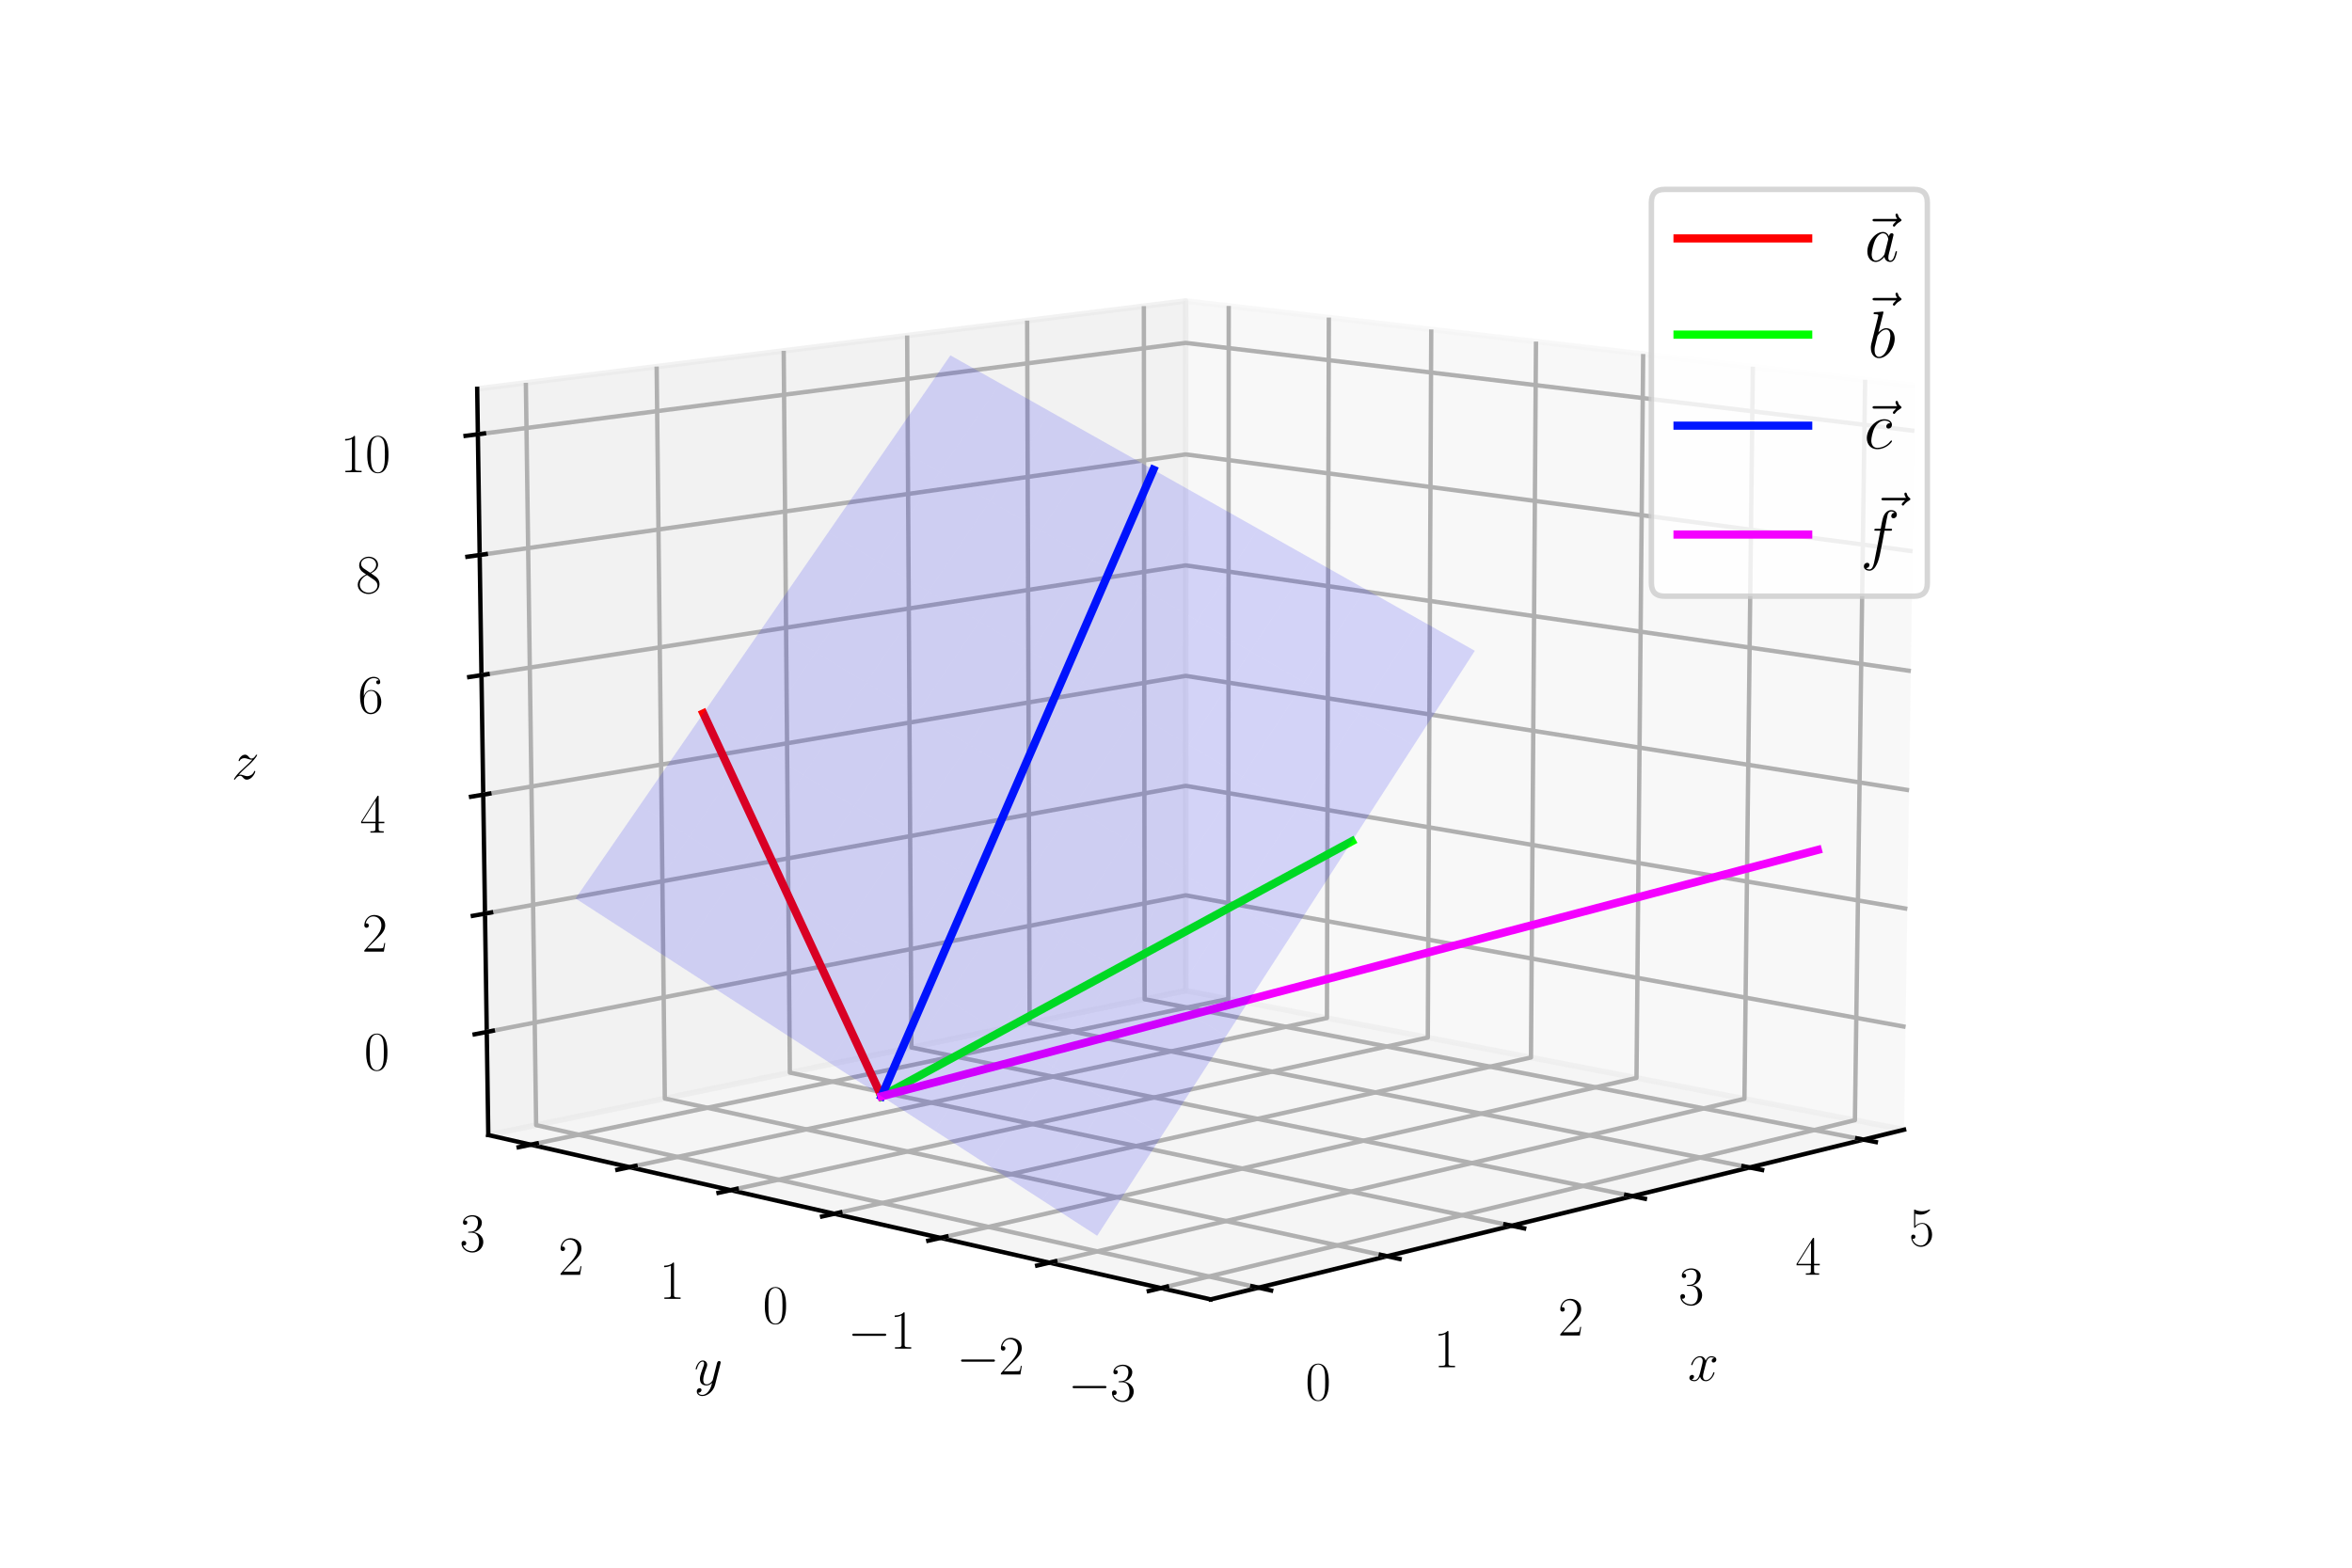 <?xml version="1.0" encoding="utf-8" standalone="no"?>
<!DOCTYPE svg PUBLIC "-//W3C//DTD SVG 1.1//EN"
  "http://www.w3.org/Graphics/SVG/1.1/DTD/svg11.dtd">
<svg xmlns:xlink="http://www.w3.org/1999/xlink" width="432pt" height="288pt" viewBox="0 0 432 288" xmlns="http://www.w3.org/2000/svg" version="1.1">
 <defs>
  <style type="text/css">*{stroke-linejoin: round; stroke-linecap: butt}</style>
 </defs>
 <g id="figure_1">
  <g id="patch_1">
   <path d="M 0 288 
L 432 288 
L 432 0 
L 0 0 
z
" style="fill: #ffffff"/>
  </g>
  <g id="patch_2">
   <path d="M 72 288 
L 360 288 
L 360 0 
L 72 0 
z
" style="fill: #ffffff"/>
  </g>
  <g id="pane3d_1">
   <g id="patch_3">
    <path d="M 349.724 207.533 
L 217.795 182.001 
L 217.765 55.286 
L 351.75 70.832 
" style="fill: #f2f2f2; opacity: 0.5; stroke: #f2f2f2; stroke-linejoin: miter"/>
   </g>
  </g>
  <g id="pane3d_2">
   <g id="patch_4">
    <path d="M 89.686 208.516 
L 217.795 182.001 
L 217.765 55.286 
L 87.649 71.431 
" style="fill: #e6e6e6; opacity: 0.5; stroke: #e6e6e6; stroke-linejoin: miter"/>
   </g>
  </g>
  <g id="pane3d_3">
   <g id="patch_5">
    <path d="M 222.365 238.712 
L 349.724 207.533 
L 217.795 182.001 
L 89.686 208.516 
" style="fill: #ececec; opacity: 0.5; stroke: #ececec; stroke-linejoin: miter"/>
   </g>
  </g>
  <g id="axis3d_1">
   <g id="line2d_1">
    <path d="M 349.724 207.533 
L 222.365 238.712 
" style="fill: none; stroke: #000000; stroke-width: 0.8; stroke-linecap: square"/>
   </g>
   <g id="text_1">
    <!-- $x$ -->
    <g transform="translate(310.007 253.64)scale(0.1 -0.1)">
     <defs>
      <path id="CMMI12-78" d="M 3034 2606 
C 2829 2567 2752 2414 2752 2293 
C 2752 2139 2874 2088 2963 2088 
C 3155 2088 3290 2254 3290 2427 
C 3290 2695 2982 2816 2714 2816 
C 2323 2816 2106 2433 2048 2312 
C 1901 2816 1504 2816 1389 2816 
C 736 2816 390 1980 390 1839 
C 390 1814 416 1782 461 1782 
C 512 1782 525 1820 538 1846 
C 755 2555 1184 2689 1370 2689 
C 1658 2689 1715 2420 1715 2267 
C 1715 2127 1677 1980 1600 1673 
L 1382 798 
C 1286 415 1101 64 762 64 
C 730 64 570 64 435 147 
C 666 192 717 383 717 460 
C 717 588 621 664 499 664 
C 346 664 179 530 179 326 
C 179 57 480 -64 755 -64 
C 1062 -64 1280 179 1414 441 
C 1517 64 1837 -64 2074 -64 
C 2726 -64 3072 773 3072 913 
C 3072 945 3046 971 3008 971 
C 2950 971 2944 939 2925 888 
C 2752 326 2381 64 2093 64 
C 1869 64 1747 230 1747 492 
C 1747 632 1773 734 1875 1156 
L 2099 2024 
C 2195 2408 2413 2689 2707 2689 
C 2720 2689 2899 2689 3034 2606 
z
" transform="scale(0.016)"/>
     </defs>
     <use xlink:href="#CMMI12-78" transform="scale(0.996)"/>
    </g>
   </g>
   <g id="Line3DCollection_1">
    <path d="M 231.157 236.559 
L 98.475 206.697 
L 96.585 70.322 
" style="fill: none; stroke: #b0b0b0; stroke-width: 0.8"/>
    <path d="M 254.762 230.78 
L 122.109 201.805 
L 120.609 67.341 
" style="fill: none; stroke: #b0b0b0; stroke-width: 0.8"/>
    <path d="M 277.642 225.179 
L 145.075 197.052 
L 143.944 64.446 
" style="fill: none; stroke: #b0b0b0; stroke-width: 0.8"/>
    <path d="M 299.831 219.747 
L 167.401 192.431 
L 166.619 61.633 
" style="fill: none; stroke: #b0b0b0; stroke-width: 0.8"/>
    <path d="M 321.36 214.477 
L 189.113 187.937 
L 188.661 58.898 
" style="fill: none; stroke: #b0b0b0; stroke-width: 0.8"/>
    <path d="M 342.257 209.361 
L 210.236 183.565 
L 210.096 56.238 
" style="fill: none; stroke: #b0b0b0; stroke-width: 0.8"/>
   </g>
   <g id="xtick_1">
    <g id="line2d_2">
     <path d="M 230.004 236.299 
L 233.47 237.079 
" style="fill: none; stroke: #000000; stroke-width: 0.8; stroke-linecap: square"/>
    </g>
    <g id="text_2">
     <!-- $\mathdefault{0}$ -->
     <g transform="translate(239.776 257.2)scale(0.1 -0.1)">
      <defs>
       <path id="CMR17-30" d="M 2688 2025 
C 2688 2416 2682 3080 2413 3591 
C 2176 4039 1798 4198 1466 4198 
C 1158 4198 768 4058 525 3597 
C 269 3118 243 2524 243 2025 
C 243 1661 250 1106 448 619 
C 723 -39 1216 -128 1466 -128 
C 1760 -128 2208 -7 2470 600 
C 2662 1042 2688 1559 2688 2025 
z
M 1466 -26 
C 1056 -26 813 325 723 812 
C 653 1188 653 1738 653 2096 
C 653 2588 653 2997 736 3387 
C 858 3929 1216 4096 1466 4096 
C 1728 4096 2067 3923 2189 3400 
C 2272 3036 2278 2607 2278 2096 
C 2278 1680 2278 1169 2202 792 
C 2067 95 1690 -26 1466 -26 
z
" transform="scale(0.016)"/>
      </defs>
      <use xlink:href="#CMR17-30" transform="scale(0.996)"/>
     </g>
    </g>
   </g>
   <g id="xtick_2">
    <g id="line2d_3">
     <path d="M 253.61 230.529 
L 257.071 231.285 
" style="fill: none; stroke: #000000; stroke-width: 0.8; stroke-linecap: square"/>
    </g>
    <g id="text_3">
     <!-- $\mathdefault{1}$ -->
     <g transform="translate(263.333 251.176)scale(0.1 -0.1)">
      <defs>
       <path id="CMR17-31" d="M 1702 4058 
C 1702 4192 1696 4192 1606 4192 
C 1357 3916 979 3827 621 3827 
C 602 3827 570 3827 563 3808 
C 557 3795 557 3782 557 3648 
C 755 3648 1088 3686 1344 3839 
L 1344 461 
C 1344 236 1331 160 781 160 
L 589 160 
L 589 0 
C 896 0 1216 0 1523 0 
C 1830 0 2150 0 2458 0 
L 2458 160 
L 2266 160 
C 1715 160 1702 230 1702 458 
L 1702 4058 
z
" transform="scale(0.016)"/>
      </defs>
      <use xlink:href="#CMR17-31" transform="scale(0.996)"/>
     </g>
    </g>
   </g>
   <g id="xtick_3">
    <g id="line2d_4">
     <path d="M 276.493 224.935 
L 279.947 225.668 
" style="fill: none; stroke: #000000; stroke-width: 0.8; stroke-linecap: square"/>
    </g>
    <g id="text_4">
     <!-- $\mathdefault{2}$ -->
     <g transform="translate(286.164 245.337)scale(0.1 -0.1)">
      <defs>
       <path id="CMR17-32" d="M 2669 989 
L 2554 989 
C 2490 536 2438 459 2413 420 
C 2381 369 1920 369 1830 369 
L 602 369 
C 832 619 1280 1072 1824 1597 
C 2214 1967 2669 2402 2669 3035 
C 2669 3790 2067 4224 1395 4224 
C 691 4224 262 3604 262 3030 
C 262 2780 448 2748 525 2748 
C 589 2748 781 2787 781 3010 
C 781 3207 614 3264 525 3264 
C 486 3264 448 3258 422 3245 
C 544 3790 915 4058 1306 4058 
C 1862 4058 2227 3617 2227 3035 
C 2227 2479 1901 2000 1536 1584 
L 262 146 
L 262 0 
L 2515 0 
L 2669 989 
z
" transform="scale(0.016)"/>
      </defs>
      <use xlink:href="#CMR17-32" transform="scale(0.996)"/>
     </g>
    </g>
   </g>
   <g id="xtick_4">
    <g id="line2d_5">
     <path d="M 298.684 219.511 
L 302.131 220.221 
" style="fill: none; stroke: #000000; stroke-width: 0.8; stroke-linecap: square"/>
    </g>
    <g id="text_5">
     <!-- $\mathdefault{3}$ -->
     <g transform="translate(308.302 239.676)scale(0.1 -0.1)">
      <defs>
       <path id="CMR17-33" d="M 1414 2157 
C 1984 2157 2234 1662 2234 1090 
C 2234 320 1824 25 1453 25 
C 1114 25 563 194 390 693 
C 422 680 454 680 486 680 
C 640 680 755 782 755 948 
C 755 1133 614 1216 486 1216 
C 378 1216 211 1165 211 926 
C 211 335 787 -128 1466 -128 
C 2176 -128 2720 430 2720 1085 
C 2720 1707 2208 2157 1600 2227 
C 2086 2328 2554 2756 2554 3329 
C 2554 3820 2048 4179 1472 4179 
C 890 4179 378 3829 378 3329 
C 378 3110 544 3072 627 3072 
C 762 3072 877 3155 877 3321 
C 877 3486 762 3569 627 3569 
C 602 3569 570 3569 544 3557 
C 730 3959 1235 4032 1459 4032 
C 1683 4032 2106 3925 2106 3320 
C 2106 3143 2080 2828 1862 2550 
C 1670 2304 1453 2304 1242 2284 
C 1210 2284 1062 2269 1037 2269 
C 992 2263 966 2257 966 2208 
C 966 2163 973 2157 1101 2157 
L 1414 2157 
z
" transform="scale(0.016)"/>
      </defs>
      <use xlink:href="#CMR17-33" transform="scale(0.996)"/>
     </g>
    </g>
   </g>
   <g id="xtick_5">
    <g id="line2d_6">
     <path d="M 320.216 214.247 
L 323.653 214.937 
" style="fill: none; stroke: #000000; stroke-width: 0.8; stroke-linecap: square"/>
    </g>
    <g id="text_6">
     <!-- $\mathdefault{4}$ -->
     <g transform="translate(329.777 234.183)scale(0.1 -0.1)">
      <defs>
       <path id="CMR17-34" d="M 2150 4122 
C 2150 4256 2144 4256 2029 4256 
L 128 1254 
L 128 1088 
L 1779 1088 
L 1779 457 
C 1779 224 1766 160 1318 160 
L 1197 160 
L 1197 0 
C 1402 0 1747 0 1965 0 
C 2182 0 2528 0 2733 0 
L 2733 160 
L 2611 160 
C 2163 160 2150 224 2150 457 
L 2150 1088 
L 2803 1088 
L 2803 1254 
L 2150 1254 
L 2150 4122 
z
M 1798 3703 
L 1798 1254 
L 256 1254 
L 1798 3703 
z
" transform="scale(0.016)"/>
      </defs>
      <use xlink:href="#CMR17-34" transform="scale(0.996)"/>
     </g>
    </g>
   </g>
   <g id="xtick_6">
    <g id="line2d_7">
     <path d="M 341.116 209.138 
L 344.544 209.808 
" style="fill: none; stroke: #000000; stroke-width: 0.8; stroke-linecap: square"/>
    </g>
    <g id="text_7">
     <!-- $\mathdefault{5}$ -->
     <g transform="translate(350.619 228.853)scale(0.1 -0.1)">
      <defs>
       <path id="CMR17-35" d="M 730 3692 
C 794 3666 1056 3584 1325 3584 
C 1920 3584 2246 3911 2432 4100 
C 2432 4157 2432 4192 2394 4192 
C 2387 4192 2374 4192 2323 4163 
C 2099 4058 1837 3973 1517 3973 
C 1325 3973 1037 3999 723 4139 
C 653 4171 640 4171 634 4171 
C 602 4171 595 4164 595 4037 
L 595 2203 
C 595 2089 595 2057 659 2057 
C 691 2057 704 2070 736 2114 
C 941 2401 1222 2522 1542 2522 
C 1766 2522 2246 2382 2246 1289 
C 2246 1085 2246 715 2054 421 
C 1894 159 1645 25 1370 25 
C 947 25 518 320 403 814 
C 429 807 480 795 506 795 
C 589 795 749 840 749 1038 
C 749 1210 627 1280 506 1280 
C 358 1280 262 1190 262 1011 
C 262 454 704 -128 1382 -128 
C 2042 -128 2669 440 2669 1264 
C 2669 2030 2170 2624 1549 2624 
C 1222 2624 947 2503 730 2274 
L 730 3692 
z
" transform="scale(0.016)"/>
      </defs>
      <use xlink:href="#CMR17-35" transform="scale(0.996)"/>
     </g>
    </g>
   </g>
  </g>
  <g id="axis3d_2">
   <g id="line2d_8">
    <path d="M 89.686 208.516 
L 222.365 238.712 
" style="fill: none; stroke: #000000; stroke-width: 0.8; stroke-linecap: square"/>
   </g>
   <g id="text_8">
    <!-- $y$ -->
    <g transform="translate(127.495 254.419)scale(0.1 -0.1)">
     <defs>
      <path id="CMMI12-79" d="M 1683 -700 
C 1510 -939 1261 -1152 947 -1152 
C 870 -1152 563 -1152 467 -889 
C 486 -895 518 -895 531 -895 
C 723 -895 851 -729 851 -582 
C 851 -435 730 -384 634 -384 
C 531 -384 307 -458 307 -759 
C 307 -1071 582 -1286 947 -1286 
C 1587 -1286 2234 -700 2413 6 
L 3040 2485 
C 3046 2517 3059 2556 3059 2594 
C 3059 2689 2982 2753 2886 2753 
C 2829 2753 2694 2727 2643 2535 
L 2170 658 
C 2138 543 2138 530 2086 460 
C 1958 281 1747 64 1440 64 
C 1082 64 1050 415 1050 588 
C 1050 952 1222 1443 1395 1903 
C 1466 2088 1504 2178 1504 2305 
C 1504 2574 1312 2816 998 2816 
C 410 2816 173 1890 173 1839 
C 173 1814 198 1782 243 1782 
C 301 1782 307 1807 333 1897 
C 486 2433 730 2689 979 2689 
C 1037 2689 1146 2689 1146 2478 
C 1146 2312 1075 2127 979 1884 
C 666 1047 666 837 666 683 
C 666 77 1101 -64 1421 -64 
C 1606 -64 1837 -6 2061 230 
L 2067 224 
C 1971 -147 1907 -392 1683 -700 
z
" transform="scale(0.016)"/>
     </defs>
     <use xlink:href="#CMMI12-79" transform="scale(0.996)"/>
    </g>
   </g>
   <g id="Line3DCollection_2">
    <path d="M 342.573 69.767 
L 340.698 205.786 
L 213.229 236.632 
" style="fill: none; stroke: #b0b0b0; stroke-width: 0.8"/>
    <path d="M 321.95 67.374 
L 320.408 201.859 
L 192.726 231.966 
" style="fill: none; stroke: #b0b0b0; stroke-width: 0.8"/>
    <path d="M 301.804 65.037 
L 300.581 198.022 
L 172.731 227.416 
" style="fill: none; stroke: #b0b0b0; stroke-width: 0.8"/>
    <path d="M 282.12 62.753 
L 281.201 194.272 
L 153.228 222.977 
" style="fill: none; stroke: #b0b0b0; stroke-width: 0.8"/>
    <path d="M 262.882 60.521 
L 262.254 190.605 
L 134.197 218.646 
" style="fill: none; stroke: #b0b0b0; stroke-width: 0.8"/>
    <path d="M 244.074 58.339 
L 243.725 187.019 
L 115.622 214.419 
" style="fill: none; stroke: #b0b0b0; stroke-width: 0.8"/>
    <path d="M 225.683 56.205 
L 225.601 183.511 
L 97.486 210.291 
" style="fill: none; stroke: #b0b0b0; stroke-width: 0.8"/>
   </g>
   <g id="xtick_7">
    <g id="line2d_9">
     <path d="M 214.341 236.364 
L 211.002 237.172 
" style="fill: none; stroke: #000000; stroke-width: 0.8; stroke-linecap: square"/>
    </g>
    <g id="text_9">
     <!-- $\mathdefault{−3}$ -->
     <g transform="translate(196.153 257.369)scale(0.1 -0.1)">
      <defs>
       <path id="CMSY10-0" d="M 4218 1472 
C 4326 1472 4442 1472 4442 1600 
C 4442 1728 4326 1728 4218 1728 
L 755 1728 
C 646 1728 531 1728 531 1600 
C 531 1472 646 1472 755 1472 
L 4218 1472 
z
" transform="scale(0.016)"/>
      </defs>
      <use xlink:href="#CMSY10-0" transform="scale(0.996)"/>
      <use xlink:href="#CMR17-33" transform="translate(77.487 0)scale(0.996)"/>
     </g>
    </g>
   </g>
   <g id="xtick_8">
    <g id="line2d_10">
     <path d="M 193.838 231.704 
L 190.497 232.492 
" style="fill: none; stroke: #000000; stroke-width: 0.8; stroke-linecap: square"/>
    </g>
    <g id="text_10">
     <!-- $\mathdefault{−2}$ -->
     <g transform="translate(175.67 252.502)scale(0.1 -0.1)">
      <use xlink:href="#CMSY10-0" transform="scale(0.996)"/>
      <use xlink:href="#CMR17-32" transform="translate(77.487 0)scale(0.996)"/>
     </g>
    </g>
   </g>
   <g id="xtick_9">
    <g id="line2d_11">
     <path d="M 173.844 227.16 
L 170.502 227.928 
" style="fill: none; stroke: #000000; stroke-width: 0.8; stroke-linecap: square"/>
    </g>
    <g id="text_11">
     <!-- $\mathdefault{−1}$ -->
     <g transform="translate(155.698 247.756)scale(0.1 -0.1)">
      <use xlink:href="#CMSY10-0" transform="scale(0.996)"/>
      <use xlink:href="#CMR17-31" transform="translate(77.487 0)scale(0.996)"/>
     </g>
    </g>
   </g>
   <g id="xtick_10">
    <g id="line2d_12">
     <path d="M 154.34 222.728 
L 150.998 223.477 
" style="fill: none; stroke: #000000; stroke-width: 0.8; stroke-linecap: square"/>
    </g>
    <g id="text_12">
     <!-- $\mathdefault{0}$ -->
     <g transform="translate(140.093 243.127)scale(0.1 -0.1)">
      <use xlink:href="#CMR17-30" transform="scale(0.996)"/>
     </g>
    </g>
   </g>
   <g id="xtick_11">
    <g id="line2d_13">
     <path d="M 135.309 218.403 
L 131.968 219.134 
" style="fill: none; stroke: #000000; stroke-width: 0.8; stroke-linecap: square"/>
    </g>
    <g id="text_13">
     <!-- $\mathdefault{1}$ -->
     <g transform="translate(121.088 238.612)scale(0.1 -0.1)">
      <use xlink:href="#CMR17-31" transform="scale(0.996)"/>
     </g>
    </g>
   </g>
   <g id="xtick_12">
    <g id="line2d_14">
     <path d="M 116.733 214.181 
L 113.394 214.895 
" style="fill: none; stroke: #000000; stroke-width: 0.8; stroke-linecap: square"/>
    </g>
    <g id="text_14">
     <!-- $\mathdefault{2}$ -->
     <g transform="translate(102.541 234.204)scale(0.1 -0.1)">
      <use xlink:href="#CMR17-32" transform="scale(0.996)"/>
     </g>
    </g>
   </g>
   <g id="xtick_13">
    <g id="line2d_15">
     <path d="M 98.597 210.059 
L 95.261 210.757 
" style="fill: none; stroke: #000000; stroke-width: 0.8; stroke-linecap: square"/>
    </g>
    <g id="text_15">
     <!-- $\mathdefault{3}$ -->
     <g transform="translate(84.436 229.902)scale(0.1 -0.1)">
      <use xlink:href="#CMR17-33" transform="scale(0.996)"/>
     </g>
    </g>
   </g>
  </g>
  <g id="axis3d_3">
   <g id="line2d_16">
    <path d="M 89.686 208.516 
L 87.649 71.431 
" style="fill: none; stroke: #000000; stroke-width: 0.8; stroke-linecap: square"/>
   </g>
   <g id="text_16">
    <!-- $z$ -->
    <g transform="translate(42.535 143.129)scale(0.1 -0.1)">
     <defs>
      <path id="CMMI12-7a" d="M 813 486 
C 1088 803 1312 1004 1632 1296 
C 2016 1632 2182 1793 2272 1891 
C 2720 2338 2944 2713 2944 2764 
C 2944 2816 2893 2816 2880 2816 
C 2835 2816 2822 2793 2790 2750 
C 2630 2494 2477 2367 2310 2367 
C 2176 2367 2106 2421 1984 2565 
C 1850 2715 1741 2816 1555 2816 
C 1088 2816 806 2257 806 2128 
C 806 2108 813 2068 870 2068 
C 922 2068 928 2091 947 2133 
C 1056 2372 1363 2414 1485 2414 
C 1619 2414 1747 2376 1882 2327 
C 2125 2240 2227 2240 2291 2240 
C 2336 2240 2362 2240 2394 2246 
C 2182 1994 1837 1683 1549 1418 
L 902 816 
C 512 415 275 33 275 -12 
C 275 -51 307 -64 346 -64 
C 384 -64 390 -57 435 14 
C 538 163 742 384 979 384 
C 1114 384 1178 342 1306 193 
C 1427 61 1536 -64 1741 -64 
C 2368 -64 2726 732 2726 876 
C 2726 903 2720 942 2656 942 
C 2605 942 2598 917 2579 855 
C 2438 488 2061 338 1811 338 
C 1677 338 1549 376 1414 425 
C 1158 512 1088 512 1005 512 
C 941 512 870 512 813 486 
z
" transform="scale(0.016)"/>
     </defs>
     <use xlink:href="#CMMI12-7a" transform="scale(0.996)"/>
    </g>
   </g>
   <g id="Line3DCollection_3">
    <path d="M 89.405 189.579 
L 217.791 164.478 
L 350.004 188.648 
" style="fill: none; stroke: #b0b0b0; stroke-width: 0.8"/>
    <path d="M 89.081 167.836 
L 217.786 144.366 
L 350.326 166.966 
" style="fill: none; stroke: #b0b0b0; stroke-width: 0.8"/>
    <path d="M 88.757 145.985 
L 217.781 124.162 
L 350.648 145.176 
" style="fill: none; stroke: #b0b0b0; stroke-width: 0.8"/>
    <path d="M 88.43 124.026 
L 217.776 103.866 
L 350.973 123.278 
" style="fill: none; stroke: #b0b0b0; stroke-width: 0.8"/>
    <path d="M 88.102 101.957 
L 217.771 83.476 
L 351.299 101.271 
" style="fill: none; stroke: #b0b0b0; stroke-width: 0.8"/>
    <path d="M 87.773 79.777 
L 217.766 62.992 
L 351.627 79.154 
" style="fill: none; stroke: #b0b0b0; stroke-width: 0.8"/>
   </g>
   <g id="xtick_14">
    <g id="line2d_17">
     <path d="M 90.517 189.362 
L 87.175 190.015 
" style="fill: none; stroke: #000000; stroke-width: 0.8; stroke-linecap: square"/>
    </g>
    <g id="text_17">
     <!-- $\mathdefault{0}$ -->
     <g transform="translate(66.873 196.569)scale(0.1 -0.1)">
      <use xlink:href="#CMR17-30" transform="scale(0.996)"/>
     </g>
    </g>
   </g>
   <g id="xtick_15">
    <g id="line2d_18">
     <path d="M 90.197 167.633 
L 86.846 168.244 
" style="fill: none; stroke: #000000; stroke-width: 0.8; stroke-linecap: square"/>
    </g>
    <g id="text_18">
     <!-- $\mathdefault{2}$ -->
     <g transform="translate(66.5 174.822)scale(0.1 -0.1)">
      <use xlink:href="#CMR17-32" transform="scale(0.996)"/>
     </g>
    </g>
   </g>
   <g id="xtick_16">
    <g id="line2d_19">
     <path d="M 89.875 145.796 
L 86.515 146.365 
" style="fill: none; stroke: #000000; stroke-width: 0.8; stroke-linecap: square"/>
    </g>
    <g id="text_19">
     <!-- $\mathdefault{4}$ -->
     <g transform="translate(66.125 152.966)scale(0.1 -0.1)">
      <use xlink:href="#CMR17-34" transform="scale(0.996)"/>
     </g>
    </g>
   </g>
   <g id="xtick_17">
    <g id="line2d_20">
     <path d="M 89.552 123.851 
L 86.183 124.376 
" style="fill: none; stroke: #000000; stroke-width: 0.8; stroke-linecap: square"/>
    </g>
    <g id="text_20">
     <!-- $\mathdefault{6}$ -->
     <g transform="translate(65.748 131.002)scale(0.1 -0.1)">
      <defs>
       <path id="CMR17-36" d="M 678 2176 
C 678 3690 1395 4032 1811 4032 
C 1946 4032 2272 4009 2400 3776 
C 2298 3776 2106 3776 2106 3553 
C 2106 3381 2246 3323 2336 3323 
C 2394 3323 2566 3348 2566 3560 
C 2566 3954 2246 4179 1805 4179 
C 1043 4179 243 3390 243 1984 
C 243 253 966 -128 1478 -128 
C 2099 -128 2688 427 2688 1283 
C 2688 2081 2170 2662 1517 2662 
C 1126 2662 838 2407 678 1960 
L 678 2176 
z
M 1478 25 
C 691 25 691 1200 691 1436 
C 691 1896 909 2560 1504 2560 
C 1613 2560 1926 2560 2138 2120 
C 2253 1870 2253 1609 2253 1289 
C 2253 944 2253 690 2118 434 
C 1978 171 1773 25 1478 25 
z
" transform="scale(0.016)"/>
      </defs>
      <use xlink:href="#CMR17-36" transform="scale(0.996)"/>
     </g>
    </g>
   </g>
   <g id="xtick_18">
    <g id="line2d_21">
     <path d="M 89.227 101.797 
L 85.848 102.278 
" style="fill: none; stroke: #000000; stroke-width: 0.8; stroke-linecap: square"/>
    </g>
    <g id="text_21">
     <!-- $\mathdefault{8}$ -->
     <g transform="translate(65.37 108.928)scale(0.1 -0.1)">
      <defs>
       <path id="CMR17-38" d="M 1741 2264 
C 2144 2467 2554 2773 2554 3263 
C 2554 3841 1990 4179 1472 4179 
C 890 4179 378 3759 378 3180 
C 378 3021 416 2747 666 2505 
C 730 2442 998 2251 1171 2130 
C 883 1983 211 1634 211 934 
C 211 279 838 -128 1459 -128 
C 2144 -128 2720 362 2720 1010 
C 2720 1590 2330 1857 2074 2029 
L 1741 2264 
z
M 902 2822 
C 851 2854 595 3051 595 3351 
C 595 3739 998 4032 1459 4032 
C 1965 4032 2336 3676 2336 3262 
C 2336 2669 1670 2331 1638 2331 
C 1632 2331 1626 2331 1574 2370 
L 902 2822 
z
M 2080 1519 
C 2176 1449 2483 1240 2483 851 
C 2483 381 2010 25 1472 25 
C 890 25 448 438 448 940 
C 448 1443 838 1862 1280 2060 
L 2080 1519 
z
" transform="scale(0.016)"/>
      </defs>
      <use xlink:href="#CMR17-38" transform="scale(0.996)"/>
     </g>
    </g>
   </g>
   <g id="xtick_19">
    <g id="line2d_22">
     <path d="M 88.9 79.632 
L 85.513 80.069 
" style="fill: none; stroke: #000000; stroke-width: 0.8; stroke-linecap: square"/>
    </g>
    <g id="text_22">
     <!-- $\mathdefault{10}$ -->
     <g transform="translate(62.499 86.744)scale(0.1 -0.1)">
      <use xlink:href="#CMR17-31" transform="scale(0.996)"/>
      <use xlink:href="#CMR17-30" transform="translate(45.69 0)scale(0.996)"/>
     </g>
    </g>
   </g>
  </g>
  <g id="axes_1">
   <g id="line2d_23">
    <path d="M 161.904 201.402 
L 129.177 131.055 
" clip-path="url(#pb9a1a4c846)" style="fill: none; stroke: #ff0000; stroke-width: 1.5; stroke-linecap: square"/>
   </g>
   <g id="line2d_24">
    <path d="M 161.904 201.402 
L 248.303 154.547 
" clip-path="url(#pb9a1a4c846)" style="fill: none; stroke: #00ff00; stroke-width: 1.5; stroke-linecap: square"/>
   </g>
   <g id="line2d_25">
    <path d="M 161.904 201.402 
L 211.846 86.291 
" clip-path="url(#pb9a1a4c846)" style="fill: none; stroke: #0016ff; stroke-width: 1.5; stroke-linecap: square"/>
   </g>
   <g id="line2d_26">
    <path d="M 161.904 201.402 
L 333.887 156.138 
" clip-path="url(#pb9a1a4c846)" style="fill: none; stroke: #f400ff; stroke-width: 1.5; stroke-linecap: square"/>
   </g>
   <g id="Poly3DCollection_1">
    <path d="M 172.566 86.737 
L 183.734 70.45 
L 174.561 65.281 
L 163.402 81.454 
z
" clip-path="url(#pb9a1a4c846)" style="fill: #0000f5; fill-opacity: 0.15"/>
    <path d="M 181.829 92.078 
L 193.005 75.674 
L 183.734 70.45 
L 172.566 86.737 
z
" clip-path="url(#pb9a1a4c846)" style="fill: #0000f5; fill-opacity: 0.15"/>
    <path d="M 161.274 103.205 
L 172.566 86.737 
L 163.402 81.454 
L 152.12 97.805 
z
" clip-path="url(#pb9a1a4c846)" style="fill: #0000f5; fill-opacity: 0.15"/>
    <path d="M 191.191 97.475 
L 202.375 80.954 
L 193.005 75.674 
L 181.829 92.078 
z
" clip-path="url(#pb9a1a4c846)" style="fill: #0000f5; fill-opacity: 0.15"/>
    <path d="M 170.527 108.664 
L 181.829 92.078 
L 172.566 86.737 
L 161.274 103.205 
z
" clip-path="url(#pb9a1a4c846)" style="fill: #0000f5; fill-opacity: 0.15"/>
    <path d="M 149.856 119.857 
L 161.274 103.205 
L 152.12 97.805 
L 140.712 114.338 
z
" clip-path="url(#pb9a1a4c846)" style="fill: #0000f5; fill-opacity: 0.15"/>
    <path d="M 200.654 102.932 
L 211.846 86.291 
L 202.375 80.954 
L 191.191 97.475 
z
" clip-path="url(#pb9a1a4c846)" style="fill: #0000f5; fill-opacity: 0.15"/>
    <path d="M 179.881 114.182 
L 191.191 97.475 
L 181.829 92.078 
L 170.527 108.664 
z
" clip-path="url(#pb9a1a4c846)" style="fill: #0000f5; fill-opacity: 0.15"/>
    <path d="M 159.099 125.437 
L 170.527 108.664 
L 161.274 103.205 
L 149.856 119.857 
z
" clip-path="url(#pb9a1a4c846)" style="fill: #0000f5; fill-opacity: 0.15"/>
    <path d="M 138.31 136.696 
L 149.856 119.857 
L 140.712 114.338 
L 129.177 131.055 
z
" clip-path="url(#pb9a1a4c846)" style="fill: #0000f5; fill-opacity: 0.15"/>
    <path d="M 210.221 108.447 
L 221.419 91.685 
L 211.846 86.291 
L 200.654 102.932 
z
" clip-path="url(#pb9a1a4c846)" style="fill: #0000f5; fill-opacity: 0.15"/>
    <path d="M 189.336 119.76 
L 200.654 102.932 
L 191.191 97.475 
L 179.881 114.182 
z
" clip-path="url(#pb9a1a4c846)" style="fill: #0000f5; fill-opacity: 0.15"/>
    <path d="M 168.443 131.077 
L 179.881 114.182 
L 170.527 108.664 
L 159.099 125.437 
z
" clip-path="url(#pb9a1a4c846)" style="fill: #0000f5; fill-opacity: 0.15"/>
    <path d="M 147.542 142.399 
L 159.099 125.437 
L 149.856 119.857 
L 138.31 136.696 
z
" clip-path="url(#pb9a1a4c846)" style="fill: #0000f5; fill-opacity: 0.15"/>
    <path d="M 126.633 153.725 
L 138.31 136.696 
L 129.177 131.055 
L 117.512 147.96 
z
" clip-path="url(#pb9a1a4c846)" style="fill: #0000f5; fill-opacity: 0.15"/>
    <path d="M 219.892 114.023 
L 231.097 97.139 
L 221.419 91.685 
L 210.221 108.447 
z
" clip-path="url(#pb9a1a4c846)" style="fill: #0000f5; fill-opacity: 0.15"/>
    <path d="M 198.895 125.399 
L 210.221 108.447 
L 200.654 102.932 
L 189.336 119.76 
z
" clip-path="url(#pb9a1a4c846)" style="fill: #0000f5; fill-opacity: 0.15"/>
    <path d="M 177.89 136.779 
L 189.336 119.76 
L 179.881 114.182 
L 168.443 131.077 
z
" clip-path="url(#pb9a1a4c846)" style="fill: #0000f5; fill-opacity: 0.15"/>
    <path d="M 156.876 148.164 
L 168.443 131.077 
L 159.099 125.437 
L 147.542 142.399 
z
" clip-path="url(#pb9a1a4c846)" style="fill: #0000f5; fill-opacity: 0.15"/>
    <path d="M 135.854 159.554 
L 147.542 142.399 
L 138.31 136.696 
L 126.633 153.725 
z
" clip-path="url(#pb9a1a4c846)" style="fill: #0000f5; fill-opacity: 0.15"/>
    <path d="M 114.824 170.947 
L 126.633 153.725 
L 117.512 147.96 
L 105.716 165.056 
z
" clip-path="url(#pb9a1a4c846)" style="fill: #0000f5; fill-opacity: 0.15"/>
    <path d="M 229.67 119.661 
L 240.881 102.652 
L 231.097 97.139 
L 219.892 114.023 
z
" clip-path="url(#pb9a1a4c846)" style="fill: #0000f5; fill-opacity: 0.15"/>
    <path d="M 208.559 131.1 
L 219.892 114.023 
L 210.221 108.447 
L 198.895 125.399 
z
" clip-path="url(#pb9a1a4c846)" style="fill: #0000f5; fill-opacity: 0.15"/>
    <path d="M 187.44 142.544 
L 198.895 125.399 
L 189.336 119.76 
L 177.89 136.779 
z
" clip-path="url(#pb9a1a4c846)" style="fill: #0000f5; fill-opacity: 0.15"/>
    <path d="M 166.312 153.993 
L 177.89 136.779 
L 168.443 131.077 
L 156.876 148.164 
z
" clip-path="url(#pb9a1a4c846)" style="fill: #0000f5; fill-opacity: 0.15"/>
    <path d="M 145.177 165.446 
L 156.876 148.164 
L 147.542 142.399 
L 135.854 159.554 
z
" clip-path="url(#pb9a1a4c846)" style="fill: #0000f5; fill-opacity: 0.15"/>
    <path d="M 124.032 176.904 
L 135.854 159.554 
L 126.633 153.725 
L 114.824 170.947 
z
" clip-path="url(#pb9a1a4c846)" style="fill: #0000f5; fill-opacity: 0.15"/>
    <path d="M 239.556 125.36 
L 250.772 108.226 
L 240.881 102.652 
L 229.67 119.661 
z
" clip-path="url(#pb9a1a4c846)" style="fill: #0000f5; fill-opacity: 0.15"/>
    <path d="M 218.33 136.864 
L 229.67 119.661 
L 219.892 114.023 
L 208.559 131.1 
z
" clip-path="url(#pb9a1a4c846)" style="fill: #0000f5; fill-opacity: 0.15"/>
    <path d="M 197.096 148.373 
L 208.559 131.1 
L 198.895 125.399 
L 187.44 142.544 
z
" clip-path="url(#pb9a1a4c846)" style="fill: #0000f5; fill-opacity: 0.15"/>
    <path d="M 175.853 159.886 
L 187.44 142.544 
L 177.89 136.779 
L 166.312 153.993 
z
" clip-path="url(#pb9a1a4c846)" style="fill: #0000f5; fill-opacity: 0.15"/>
    <path d="M 154.602 171.404 
L 166.312 153.993 
L 156.876 148.164 
L 145.177 165.446 
z
" clip-path="url(#pb9a1a4c846)" style="fill: #0000f5; fill-opacity: 0.15"/>
    <path d="M 133.343 182.927 
L 145.177 165.446 
L 135.854 159.554 
L 124.032 176.904 
z
" clip-path="url(#pb9a1a4c846)" style="fill: #0000f5; fill-opacity: 0.15"/>
    <path d="M 249.552 131.124 
L 260.773 113.861 
L 250.772 108.226 
L 239.556 125.36 
z
" clip-path="url(#pb9a1a4c846)" style="fill: #0000f5; fill-opacity: 0.15"/>
    <path d="M 228.21 142.693 
L 239.556 125.36 
L 229.67 119.661 
L 218.33 136.864 
z
" clip-path="url(#pb9a1a4c846)" style="fill: #0000f5; fill-opacity: 0.15"/>
    <path d="M 206.86 154.267 
L 218.33 136.864 
L 208.559 131.1 
L 197.096 148.373 
z
" clip-path="url(#pb9a1a4c846)" style="fill: #0000f5; fill-opacity: 0.15"/>
    <path d="M 185.501 165.845 
L 197.096 148.373 
L 187.44 142.544 
L 175.853 159.886 
z
" clip-path="url(#pb9a1a4c846)" style="fill: #0000f5; fill-opacity: 0.15"/>
    <path d="M 164.133 177.429 
L 175.853 159.886 
L 166.312 153.993 
L 154.602 171.404 
z
" clip-path="url(#pb9a1a4c846)" style="fill: #0000f5; fill-opacity: 0.15"/>
    <path d="M 142.757 189.016 
L 154.602 171.404 
L 145.177 165.446 
L 133.343 182.927 
z
" clip-path="url(#pb9a1a4c846)" style="fill: #0000f5; fill-opacity: 0.15"/>
    <path d="M 259.659 136.951 
L 270.885 119.559 
L 260.773 113.861 
L 249.552 131.124 
z
" clip-path="url(#pb9a1a4c846)" style="fill: #0000f5; fill-opacity: 0.15"/>
    <path d="M 238.2 148.587 
L 249.552 131.124 
L 239.556 125.36 
L 228.21 142.693 
z
" clip-path="url(#pb9a1a4c846)" style="fill: #0000f5; fill-opacity: 0.15"/>
    <path d="M 216.733 160.226 
L 228.21 142.693 
L 218.33 136.864 
L 206.86 154.267 
z
" clip-path="url(#pb9a1a4c846)" style="fill: #0000f5; fill-opacity: 0.15"/>
    <path d="M 195.256 171.871 
L 206.86 154.267 
L 197.096 148.373 
L 185.501 165.845 
z
" clip-path="url(#pb9a1a4c846)" style="fill: #0000f5; fill-opacity: 0.15"/>
    <path d="M 173.771 183.52 
L 185.501 165.845 
L 175.853 159.886 
L 164.133 177.429 
z
" clip-path="url(#pb9a1a4c846)" style="fill: #0000f5; fill-opacity: 0.15"/>
    <path d="M 152.277 195.174 
L 164.133 177.429 
L 154.602 171.404 
L 142.757 189.016 
z
" clip-path="url(#pb9a1a4c846)" style="fill: #0000f5; fill-opacity: 0.15"/>
    <path d="M 248.303 154.547 
L 259.659 136.951 
L 249.552 131.124 
L 238.2 148.587 
z
" clip-path="url(#pb9a1a4c846)" style="fill: #0000f5; fill-opacity: 0.15"/>
    <path d="M 226.717 166.253 
L 238.2 148.587 
L 228.21 142.693 
L 216.733 160.226 
z
" clip-path="url(#pb9a1a4c846)" style="fill: #0000f5; fill-opacity: 0.15"/>
    <path d="M 205.121 177.965 
L 216.733 160.226 
L 206.86 154.267 
L 195.256 171.871 
z
" clip-path="url(#pb9a1a4c846)" style="fill: #0000f5; fill-opacity: 0.15"/>
    <path d="M 183.517 189.681 
L 195.256 171.871 
L 185.501 165.845 
L 173.771 183.52 
z
" clip-path="url(#pb9a1a4c846)" style="fill: #0000f5; fill-opacity: 0.15"/>
    <path d="M 161.904 201.402 
L 173.771 183.52 
L 164.133 177.429 
L 152.277 195.174 
z
" clip-path="url(#pb9a1a4c846)" style="fill: #0000f5; fill-opacity: 0.15"/>
    <path d="M 236.814 172.348 
L 248.303 154.547 
L 238.2 148.587 
L 226.717 166.253 
z
" clip-path="url(#pb9a1a4c846)" style="fill: #0000f5; fill-opacity: 0.15"/>
    <path d="M 215.098 184.127 
L 226.717 166.253 
L 216.733 160.226 
L 205.121 177.965 
z
" clip-path="url(#pb9a1a4c846)" style="fill: #0000f5; fill-opacity: 0.15"/>
    <path d="M 193.374 195.911 
L 205.121 177.965 
L 195.256 171.871 
L 183.517 189.681 
z
" clip-path="url(#pb9a1a4c846)" style="fill: #0000f5; fill-opacity: 0.15"/>
    <path d="M 171.64 207.7 
L 183.517 189.681 
L 173.771 183.52 
L 161.904 201.402 
z
" clip-path="url(#pb9a1a4c846)" style="fill: #0000f5; fill-opacity: 0.15"/>
    <path d="M 225.189 190.36 
L 236.814 172.348 
L 226.717 166.253 
L 215.098 184.127 
z
" clip-path="url(#pb9a1a4c846)" style="fill: #0000f5; fill-opacity: 0.15"/>
    <path d="M 203.343 202.212 
L 215.098 184.127 
L 205.121 177.965 
L 193.374 195.911 
z
" clip-path="url(#pb9a1a4c846)" style="fill: #0000f5; fill-opacity: 0.15"/>
    <path d="M 181.487 214.069 
L 193.374 195.911 
L 183.517 189.681 
L 171.64 207.7 
z
" clip-path="url(#pb9a1a4c846)" style="fill: #0000f5; fill-opacity: 0.15"/>
    <path d="M 213.426 208.586 
L 225.189 190.36 
L 215.098 184.127 
L 203.343 202.212 
z
" clip-path="url(#pb9a1a4c846)" style="fill: #0000f5; fill-opacity: 0.15"/>
    <path d="M 191.447 220.512 
L 203.343 202.212 
L 193.374 195.911 
L 181.487 214.069 
z
" clip-path="url(#pb9a1a4c846)" style="fill: #0000f5; fill-opacity: 0.15"/>
    <path d="M 201.522 227.029 
L 213.426 208.586 
L 203.343 202.212 
L 191.447 220.512 
z
" clip-path="url(#pb9a1a4c846)" style="fill: #0000f5; fill-opacity: 0.15"/>
   </g>
   <g id="legend_1">
    <g id="patch_6">
     <path d="M 305.719 109.526 
L 351.6 109.526 
Q 354 109.526 354 107.126 
L 354 37.2 
Q 354 34.8 351.6 34.8 
L 305.719 34.8 
Q 303.319 34.8 303.319 37.2 
L 303.319 107.126 
Q 303.319 109.526 305.719 109.526 
z
" style="fill: #ffffff; opacity: 0.8; stroke: #cccccc; stroke-linejoin: miter"/>
    </g>
    <g id="line2d_27">
     <path d="M 308.119 43.8 
L 320.119 43.8 
L 332.119 43.8 
" style="fill: none; stroke: #ff0000; stroke-width: 1.5; stroke-linecap: square"/>
    </g>
    <g id="text_23">
     <!-- $\vec{a}$ -->
     <g transform="translate(341.719 48)scale(0.12 -0.12)">
      <defs>
       <path id="CMMI12-7e" d="M 3424 3835 
C 3347 3764 3110 3540 3110 3451 
C 3110 3387 3168 3329 3232 3329 
C 3290 3329 3315 3368 3360 3432 
C 3514 3624 3686 3745 3834 3828 
C 3898 3867 3942 3886 3942 3956 
C 3942 4014 3891 4046 3853 4078 
C 3674 4200 3629 4372 3610 4449 
C 3590 4500 3571 4577 3482 4577 
C 3443 4577 3366 4552 3366 4456 
C 3366 4398 3405 4244 3526 4072 
L 1376 4072 
C 1267 4072 1158 4072 1158 3950 
C 1158 3835 1274 3835 1376 3835 
L 3424 3835 
z
" transform="scale(0.016)"/>
       <path id="CMMI12-61" d="M 1926 760 
C 1894 651 1894 639 1805 517 
C 1664 338 1382 64 1082 64 
C 819 64 672 300 672 677 
C 672 1028 870 1743 992 2012 
C 1210 2459 1510 2689 1760 2689 
C 2182 2689 2266 2165 2266 2114 
C 2266 2108 2246 2024 2240 2012 
L 1926 760 
z
M 2336 2395 
C 2266 2561 2093 2816 1760 2816 
C 1037 2816 256 1884 256 939 
C 256 307 627 -64 1062 -64 
C 1414 -64 1715 211 1894 422 
C 1958 45 2259 -64 2451 -64 
C 2643 -64 2797 51 2912 281 
C 3014 498 3104 888 3104 913 
C 3104 945 3078 971 3040 971 
C 2982 971 2976 939 2950 843 
C 2854 466 2733 64 2470 64 
C 2285 64 2272 230 2272 358 
C 2272 505 2291 575 2349 824 
C 2394 984 2426 1124 2477 1309 
C 2714 2267 2771 2497 2771 2535 
C 2771 2625 2701 2695 2605 2695 
C 2400 2695 2349 2472 2336 2395 
z
" transform="scale(0.016)"/>
      </defs>
      <use xlink:href="#CMMI12-7e" transform="scale(0.996)"/>
      <use xlink:href="#CMMI12-61" transform="translate(6.446 0)scale(0.996)"/>
     </g>
    </g>
    <g id="line2d_28">
     <path d="M 308.119 61.476 
L 320.119 61.476 
L 332.119 61.476 
" style="fill: none; stroke: #00ff00; stroke-width: 1.5; stroke-linecap: square"/>
    </g>
    <g id="text_24">
     <!-- $\vec{b}$ -->
     <g transform="translate(341.719 65.676)scale(0.12 -0.12)">
      <defs>
       <path id="CMMI12-62" d="M 1478 4257 
C 1485 4283 1498 4321 1498 4352 
C 1498 4416 1434 4416 1421 4416 
C 1414 4416 1184 4393 1069 4377 
C 960 4377 864 4358 749 4358 
C 595 4345 550 4339 550 4224 
C 550 4160 614 4160 678 4160 
C 1005 4160 1005 4103 1005 4040 
C 1005 3996 954 3811 928 3696 
L 774 3085 
C 710 2831 346 1387 320 1272 
C 288 1114 288 1005 288 922 
C 288 274 653 -64 1069 -64 
C 1811 -64 2579 888 2579 1814 
C 2579 2401 2246 2816 1766 2816 
C 1434 2816 1133 2542 1011 2414 
L 1478 4257 
z
M 1075 64 
C 870 64 646 217 646 715 
C 646 926 666 1047 781 1494 
C 800 1577 902 1986 928 2069 
C 941 2120 1318 2689 1754 2689 
C 2035 2689 2163 2408 2163 2076 
C 2163 1769 1984 1047 1824 715 
C 1664 370 1370 64 1075 64 
z
" transform="scale(0.016)"/>
      </defs>
      <use xlink:href="#CMMI12-7e" transform="translate(0 26.29)scale(0.996)"/>
      <use xlink:href="#CMMI12-62" transform="translate(11.312 0)scale(0.996)"/>
     </g>
    </g>
    <g id="line2d_29">
     <path d="M 308.119 78.201 
L 320.119 78.201 
L 332.119 78.201 
" style="fill: none; stroke: #0016ff; stroke-width: 1.5; stroke-linecap: square"/>
    </g>
    <g id="text_25">
     <!-- $\vec{c}$ -->
     <g transform="translate(341.719 82.401)scale(0.12 -0.12)">
      <defs>
       <path id="CMMI12-63" d="M 2502 2431 
C 2381 2431 2323 2431 2234 2355 
C 2195 2323 2125 2227 2125 2125 
C 2125 1997 2221 1920 2342 1920 
C 2496 1920 2669 2044 2669 2292 
C 2669 2588 2374 2816 1933 2816 
C 1094 2816 256 1903 256 996 
C 256 441 602 -64 1254 -64 
C 2125 -64 2675 622 2675 706 
C 2675 744 2637 776 2611 776 
C 2592 776 2586 770 2528 713 
C 2118 162 1510 64 1267 64 
C 826 64 685 446 685 764 
C 685 988 794 1605 1024 2039 
C 1190 2338 1536 2682 1939 2682 
C 2022 2682 2374 2682 2502 2431 
z
" transform="scale(0.016)"/>
      </defs>
      <use xlink:href="#CMMI12-7e" transform="scale(0.996)"/>
      <use xlink:href="#CMMI12-63" transform="translate(5.639 0)scale(0.996)"/>
     </g>
    </g>
    <g id="line2d_30">
     <path d="M 308.119 98.202 
L 320.119 98.202 
L 332.119 98.202 
" style="fill: none; stroke: #f400ff; stroke-width: 1.5; stroke-linecap: square"/>
    </g>
    <g id="text_26">
     <!-- $\vec{f}$ -->
     <g transform="translate(341.719 102.402)scale(0.12 -0.12)">
      <defs>
       <path id="CMMI12-66" d="M 2854 2566 
C 2982 2566 3034 2566 3034 2688 
C 3034 2752 2982 2752 2867 2752 
L 2349 2752 
C 2470 3429 2560 3897 2611 4107 
C 2650 4265 2784 4416 2950 4416 
C 3085 4416 3219 4358 3283 4298 
C 3034 4272 2957 4082 2957 3969 
C 2957 3837 3053 3759 3174 3759 
C 3302 3759 3494 3870 3494 4119 
C 3494 4393 3226 4544 2944 4544 
C 2669 4544 2400 4334 2272 4078 
C 2157 3848 2093 3611 1946 2752 
L 1517 2752 
C 1395 2752 1331 2752 1331 2637 
C 1331 2566 1370 2566 1498 2566 
L 1907 2566 
C 1792 1976 1530 542 1382 -137 
C 1274 -689 1178 -1152 858 -1152 
C 838 -1152 653 -1152 538 -1031 
C 864 -1005 864 -726 864 -720 
C 864 -593 768 -517 646 -517 
C 518 -517 326 -625 326 -867 
C 326 -1140 608 -1280 858 -1280 
C 1510 -1280 1779 -118 1850 199 
C 1965 688 2278 2376 2310 2566 
L 2854 2566 
z
" transform="scale(0.016)"/>
      </defs>
      <use xlink:href="#CMMI12-7e" transform="translate(13.569 26.29)scale(0.996)"/>
      <use xlink:href="#CMMI12-66" transform="scale(0.996)"/>
     </g>
    </g>
   </g>
  </g>
 </g>
 <defs>
  <clipPath id="pb9a1a4c846">
   <rect x="72" y="0" width="288" height="288"/>
  </clipPath>
 </defs>
</svg>
